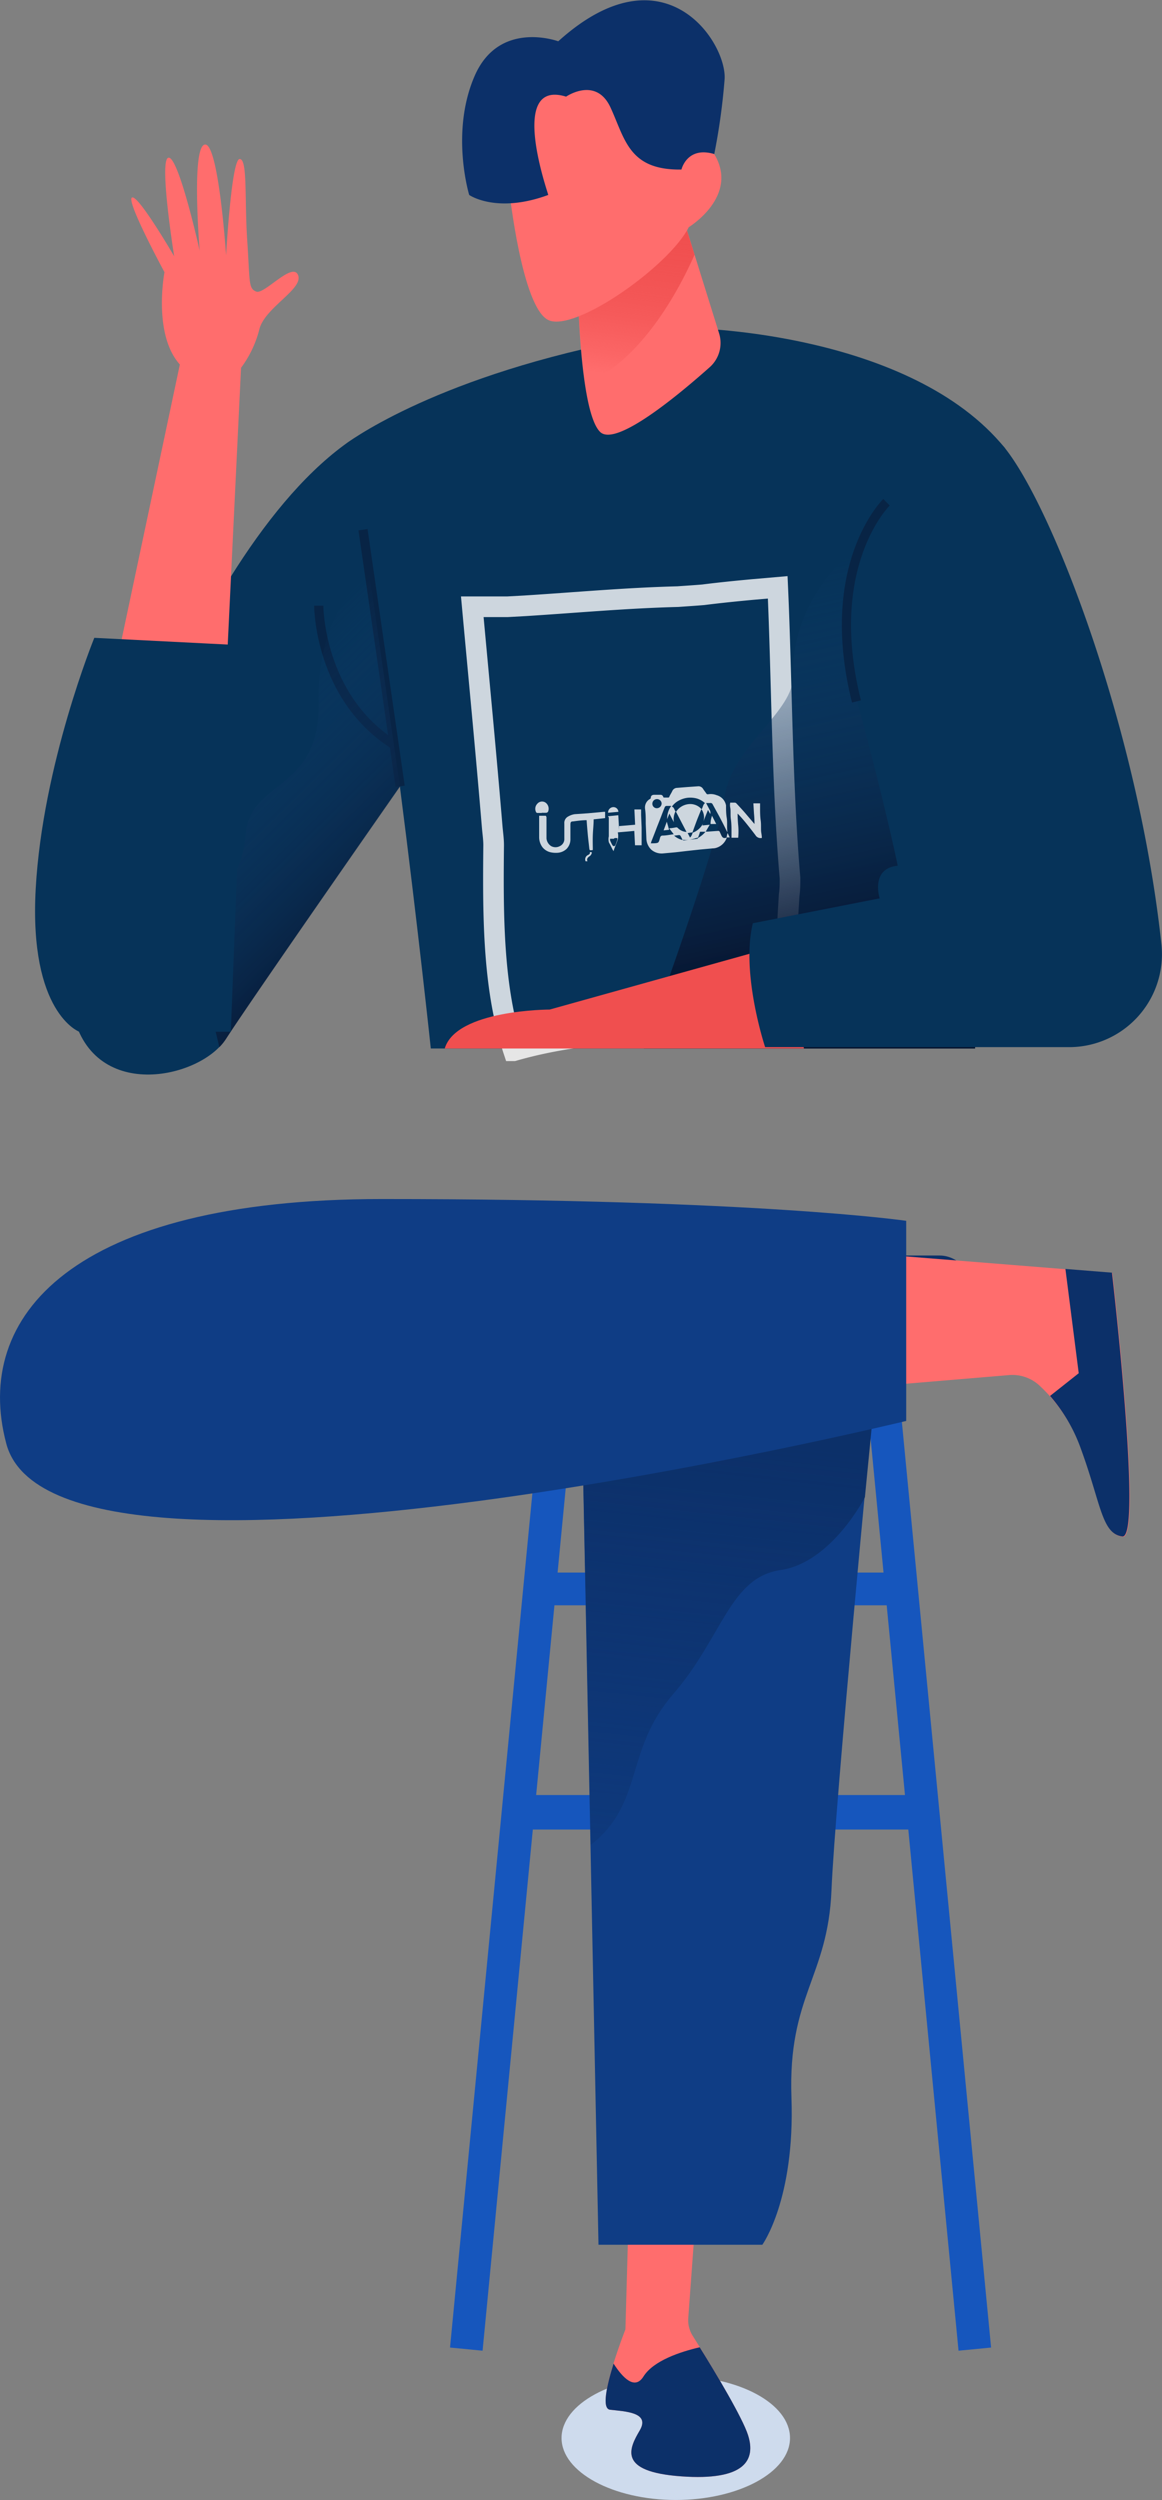 <svg xmlns="http://www.w3.org/2000/svg" xmlns:xlink="http://www.w3.org/1999/xlink" viewBox="0 0 112.61 242.13"><rect x="0" y="0" width="112.61" height="242.13" fill="#808080" stroke="none"/><defs><style>.cls-1,.cls-12,.cls-2,.cls-9{fill:none;stroke-miterlimit:10;}.cls-1,.cls-2{stroke:#1656bd;}.cls-1{stroke-width:3.17px;}.cls-2{stroke-width:3.34px;}.cls-3{fill:#0c3069;}.cls-4{fill:#cedbed;}.cls-5{fill:#ff6d6d;}.cls-6{fill:#0f3d85;}.cls-7{fill:url(#linear-gradient);}.cls-8{fill:#063359;}.cls-9{stroke:#082445;stroke-width:0.89px;}.cls-10{fill:url(#linear-gradient-2);}.cls-11{fill:url(#linear-gradient-3);}.cls-12{stroke:#fff;stroke-width:2px;}.cls-12,.cls-16{opacity:0.8;}.cls-13{fill:url(#linear-gradient-4);}.cls-14{fill:#f04f4f;}.cls-15{fill:url(#linear-gradient-5);}.cls-17{fill:#fff;}</style><linearGradient id="linear-gradient" x1="70.44" y1="139.44" x2="64.1" y2="198.1" gradientUnits="userSpaceOnUse"><stop offset="0" stop-color="#0c3069"/><stop offset="1" stop-color="#0c3069" stop-opacity="0"/></linearGradient><linearGradient id="linear-gradient-2" x1="38.75" y1="77.89" x2="21.58" y2="58.27" gradientUnits="userSpaceOnUse"><stop offset="0" stop-color="#80371d" stop-opacity="0.89"/><stop offset="0.07" stop-color="#80371d"/><stop offset="1" stop-color="#80371d" stop-opacity="0"/></linearGradient><linearGradient id="linear-gradient-3" x1="39.34" y1="89.43" x2="20.58" y2="70.27" gradientUnits="userSpaceOnUse"><stop offset="0" stop-color="#06132d"/><stop offset="1" stop-color="#134578" stop-opacity="0"/></linearGradient><linearGradient id="linear-gradient-4" x1="82.85" y1="93.05" x2="74.57" y2="55.53" xlink:href="#linear-gradient-3"/><linearGradient id="linear-gradient-5" x1="62.38" y1="20.25" x2="60.34" y2="36.43" gradientUnits="userSpaceOnUse"><stop offset="0" stop-color="#f04f4f"/><stop offset="0.15" stop-color="#f04f4f" stop-opacity="0.99"/><stop offset="0.28" stop-color="#f04f4f" stop-opacity="0.94"/><stop offset="0.4" stop-color="#f04f4f" stop-opacity="0.86"/><stop offset="0.53" stop-color="#f04f4f" stop-opacity="0.76"/><stop offset="0.65" stop-color="#f04f4f" stop-opacity="0.62"/><stop offset="0.76" stop-color="#f04f4f" stop-opacity="0.45"/><stop offset="0.88" stop-color="#f04f4f" stop-opacity="0.25"/><stop offset="0.99" stop-color="#f04f4f" stop-opacity="0.02"/><stop offset="1" stop-color="#f04f4f" stop-opacity="0"/></linearGradient></defs><g id="Layer_2" data-name="Layer 2"><g id="man_2" data-name="man 2"><line class="cls-1" x1="54.65" y1="129.43" x2="45.19" y2="227.5"/><line class="cls-1" x1="85.01" y1="129.43" x2="94.47" y2="227.5"/><line class="cls-1" x1="52.3" y1="153.88" x2="87.52" y2="153.88"/><line class="cls-2" x1="50.36" y1="175.51" x2="89.45" y2="175.51"/><rect class="cls-3" x="45.19" y="121.59" width="49.27" height="10.66" rx="3.4"/><path class="cls-4" d="M76.56,236.11c0,3.32-5,6-11.07,6s-11.07-2.7-11.07-6,4.95-6,11.07-6S76.56,232.78,76.56,236.11Z"/><path class="cls-5" d="M60.9,215.34l-.29,10.25s-3,7.61-1.49,7.78,3.9.26,2.88,2-2.19,4,4,4.45,7.27-1.57,6.49-4c-.62-1.94-4.06-7.53-5.36-9.61a2.82,2.82,0,0,1-.43-1.72l.85-11.63Z"/><path class="cls-3" d="M59.12,233.37c1.52.17,3.9.26,2.88,2s-2.19,4,4,4.45,7.27-1.57,6.49-4c-.53-1.66-3.12-6-4.68-8.5-1.89.44-4.49,1.3-5.45,2.83-.84,1.34-2,.15-2.9-1.25C58.81,231,58.29,233.27,59.12,233.37Z"/><path class="cls-6" d="M56.44,139.55,58,217.39H73.88s3.17-4.38,2.82-14.25,3.53-11.62,3.88-20.08,4-46.51,4-46.51Z"/><path class="cls-7" d="M83.82,145s-3.24,6.34-8.17,7.05-5.64,6.51-10.4,12-2.81,10.57-8,14.62l-.8-39.1,28.19-3Z"/><path class="cls-5" d="M85.86,134.17l11.92-1a3.86,3.86,0,0,1,2.94,1,15.55,15.55,0,0,1,4.08,6.2c1.94,5.29,2,8.19,4,8.46s-1-25.55-1-25.55l-24.23-1.94Z"/><path class="cls-3" d="M103.25,122.89l1.29,10.1-2.78,2.2a15.92,15.92,0,0,1,3,5.15c1.94,5.29,2,8.19,4,8.46s-1-25.55-1-25.55Z"/><path class="cls-8" d="M67.31,31.8c-21.13,3-31.38,9.51-33.55,11h0l-.44.32h0C17.31,54.94,6,92.72,7,97.8c1.76,9.07,12.42,6.69,14.88,2.82,1.94-3.05,12.44-18.12,16.87-24.47,1.73,13.42,3,25.39,3,25.39H94.49L97.4,43.41C88.29,32.18,67.31,31.8,67.31,31.8Z"/><line class="cls-9" x1="38.78" y1="76.15" x2="35.18" y2="51.3"/><path class="cls-9" d="M30.89,58.66s0,8.87,7.31,13.47"/><path class="cls-5" d="M21.89,66.16l1.47-30.54a10.59,10.59,0,0,0,1.77-3.71c.5-2.11,4.29-3.91,3.76-5.26s-3.27,1.89-4.05,1.59-.61-.89-.88-4.94.05-7.93-.74-7.9-1.31,9.32-1.31,9.32S21.18,13.78,19.85,14s-.5,10.27-.5,10.27-2-9-3-9,.53,9.55.53,9.55-3.49-6-4.09-5.69,3.15,7.23,3.15,7.23-1.15,6,1.49,8.94L11,65.64Z"/><polygon class="cls-10" points="39.05 78.24 39.05 78.24 39.05 78.23 39.05 78.24"/><path class="cls-11" d="M38.76,76.19l-3-20.85s-5.07,3.77-4.88,12.59-6.68,7.5-7.08,12.92-5.24,9.37-5.24,9.37l2.7,11.19a5,5,0,0,0,.64-.79C23.85,97.58,34.31,82.56,38.76,76.19Z"/><path class="cls-12" d="M77.42,99a7.78,7.78,0,0,1-4.68,1c-.56,0-1.13-.08-1.68-.15-7.29-.09-14.29-.09-21.29,1.91a30.82,30.82,0,0,1-.84-3.07c-1.16-5.26-1.15-11.08-1.09-16.83,0-.6-.09-1.19-.14-1.78-.59-7.09-1.26-14-1.93-21.32,1,0,2,0,3.43,0l1.65-.09c4.94-.31,9.77-.76,14.84-.89.83-.06,1.65-.11,2.47-.18,1.58-.2,3.18-.36,4.79-.51l2.42-.21c.4,8.93.4,18.93,1.19,28.15,0,.55,0,1.1-.08,1.65-.23,3.88-.6,7.83.94,11.61A5.33,5.33,0,0,0,77.42,99Z"/><path class="cls-13" d="M62.39,101.54h32.1l2.32-46.39L84,52.13c-5.68,4.36-7.27,9.57-7.13,13.21s-6,6.87-6.68,12C69.61,81.43,64.51,95.7,62.39,101.54Z"/><path class="cls-14" d="M76,91.43,53.27,97.77s-9.05,0-10.17,3.77H77.91Z"/><path class="cls-6" d="M.61,139.81C-2.67,127.48,7,116.12,37,116.12c36.42,0,50.82,2.11,50.82,2.11v19.38S5.36,157.69.61,139.81Z"/><path class="cls-5" d="M66.32,21.49l3.37,10.8a3.14,3.14,0,0,1-.91,3.27c-2.88,2.56-9,7.7-10.59,6.3C56.15,40,56,27.79,56,27.79Z"/><path class="cls-15" d="M67.31,24.67l-1-3.18L56,27.79a81,81,0,0,0,.73,9.43C62.18,34.84,65.74,28.21,67.31,24.67Z"/><path class="cls-5" d="M49.35,18.4S50.57,29.8,53.15,31s11.7-5.23,13.6-9c0,0,4.93-3,2.47-7.07L58.09,5.41l-9.8,3.27Z"/><path class="cls-3" d="M54.86,9.36s2.9-2,4.31,1.06,1.77,6.08,6.87,6c0,0,.53-2.29,3.18-1.5a61.91,61.91,0,0,0,1-7.22c.27-3.52-5.81-13-16.12-3.7,0,0-5.72-2.12-8.1,3.35s-.53,11.53-.53,11.53,2.64,1.85,7.66,0C53.18,18.87,49.13,7.6,54.86,9.36Z"/><path class="cls-8" d="M23.81,62.51,22.37,99.92H7.68S2.8,98.11,3.46,86.08,9.14,61.77,9.14,61.77Z"/><path class="cls-8" d="M97.4,43.41c4.76,6,12.93,27.45,15.15,48a9,9,0,0,1-9,10H74.15s-2.38-7.14-1.19-12L85.25,87S84.32,84.1,87,83.84c0,0-1.32-6.49-4.62-18.44S92.25,36.93,97.4,43.41Z"/><path class="cls-9" d="M85.91,48.64S79.69,54.71,83,67.93"/><g id="Layer_2-2" data-name="Layer 2" class="cls-16"><g id="Layer_1-2" data-name="Layer 1-2"><path class="cls-17" d="M67.13,80.64a1.8,1.8,0,0,0,1-.89,1.45,1.45,0,0,0-.06.19l.71-.07-.39.67.16,0,1-.07a.18.18,0,0,1,.22.13.37.37,0,0,0,.05.11c.12.26.2.58.62.39a1.55,1.55,0,0,1-1,1,1.15,1.15,0,0,1-.37.06l-1.2.11-1.2.13-1.21.14-1.21.11a1.53,1.53,0,0,1-1.13-.36,1.56,1.56,0,0,1-.48-1.09l-.06-1.44c0-.48,0-1-.07-1.45a.94.94,0,0,1,.49-.94.14.14,0,0,0,.07-.11c0-.19.12-.28.32-.29l.49,0c.26,0,.31,0,.43.27l.45,0s.09,0,.11-.09.2-.36.28-.54a.52.52,0,0,1,.47-.31l1-.08,1-.07a.52.52,0,0,1,.51.24c.09.15.21.29.31.44a.17.17,0,0,0,.19.09,1.53,1.53,0,0,1,.82.09A1.26,1.26,0,0,1,70.36,78c0,.39,0,.79.07,1.21s0,.85.06,1.3a.25.25,0,0,1,0,.08l-.09-.16c-.22-.46-.45-.9-.67-1.32l-.67-1.22a.22.22,0,0,0-.25-.12l-.38,0c.13.26.28.52.4.78a.55.55,0,0,1,0,.28l-.22-.39c-.15.38-.3.74-.44,1.12a1.38,1.38,0,0,0-.2-1.2l-.38.94c-.16.42-.32.86-.48,1.31l-.55.08a.35.35,0,0,0,0-.06l-.52-1-.52-1-.05-.06a1.65,1.65,0,0,0-.16,1.06c-.15-.27-.29-.54-.44-.84-.08.2-.15.37-.21.54a2,2,0,0,1,.39-1.28l-.43,0a.2.2,0,0,0-.21.15c-.11.27-.22.55-.32.82l-.33.84c-.11.27-.21.55-.32.83l-.33.84s0,.09-.05.14h.15c.18,0,.41,0,.54-.06s.17-.34.23-.52a.23.23,0,0,1,.22-.17c.36,0,.72-.08,1.09-.13l-.44-.57a5.48,5.48,0,0,0,.64-.09.2.2,0,0,1,.21.07,1.28,1.28,0,0,0,.88.37c.1.17.19.35.29.54C67,81,67.06,80.84,67.13,80.64Zm.52.51a2.5,2.5,0,0,0,.72-.6l-.47,0s-.08,0-.08.06-.11.33-.17.5c-.28.07-.56.17-.85.22a3.11,3.11,0,0,1-.61,0l0,.05a.41.41,0,0,0,.18,0l1-.12C67.47,81.35,67.59,81.32,67.65,81.15Zm-2.14-2.52a1.65,1.65,0,0,1,1.18-.75,1.45,1.45,0,0,1,1.3.49c.14-.19.12-.44.33-.59a2.08,2.08,0,0,0-.79-.45,2.48,2.48,0,0,0-.9-.07,2.42,2.42,0,0,0-.86.28,1.94,1.94,0,0,0-.66.58C65.37,78.19,65.34,78.49,65.51,78.63Zm-1.87-1.24a.45.45,0,0,0-.42.47.43.43,0,0,0,.47.41h0a.47.47,0,0,0,.43-.47.45.45,0,0,0-.48-.41Zm1.69,3.54a1.84,1.84,0,0,0,.82.42c-.07-.15-.13-.28-.2-.4a.18.18,0,0,0-.13-.08l-.49.06Z"/><path class="cls-17" d="M58.64,78.62v.61l-1.11.12c0,.53-.06,1-.08,1.53s0,1,0,1.44l0,0c-.32.05-.32.05-.35-.24s-.1-.85-.14-1.29-.08-.9-.11-1.36c-.43,0-.87.06-1.31.12-.24,0-.26.1-.26.35,0,.49,0,1,0,1.44a1.33,1.33,0,0,1-.38.88,1.42,1.42,0,0,1-.89.37,2.41,2.41,0,0,1-.65-.05,1.41,1.41,0,0,1-.79-.49,1.62,1.62,0,0,1-.32-.93q0-.51,0-1.05V79c.21,0,.43,0,.64,0,0,0,.07.1.07.15,0,.32,0,.64,0,.94s0,.62,0,.92c0,.06,0,.13,0,.19a1,1,0,0,0,.45.74.88.88,0,0,0,.85,0,.76.76,0,0,0,.43-.75q0-.7,0-1.44a.69.69,0,0,1,.36-.67,1.77,1.77,0,0,1,.64-.23L57,78.76l1.51-.14Z"/><path class="cls-17" d="M73.83,81.15a.57.57,0,0,1-.62-.27c-.28-.37-.56-.73-.85-1.09s-.58-.7-.88-1c0,0,0,.55.06,1.14s0,1.2,0,1.2h-.65s0-.23,0-.57,0-.79-.06-1.21,0-.83-.06-1.13,0-.49,0-.49h.46a.27.27,0,0,1,.15.09c.27.29.54.58.81.89l.8.94.13.15s0-.53-.05-1l-.06-1h.65l0,.52c0,.3,0,.72.06,1.15s0,.86.06,1.2S73.83,81.15,73.83,81.15Z"/><path class="cls-17" d="M58.92,79.05l1-.1L60,80.42h0V80l1.55-.13-.07-1.48.65,0,0,.55.05,1.19,0,1.19,0,.54-.64,0-.07-1.39-1.6.14a1.45,1.45,0,0,1-.08.92c-.1.29-.24.58-.33.9l-.11-.18c-.11-.22-.22-.45-.34-.66A1.22,1.22,0,0,1,59,81l0-.91c0-.31,0-.62,0-.93A.41.41,0,0,1,58.92,79.05Zm.57,2.18s-.05,0-.08,0l-.28,0a.36.36,0,0,0,0,.18,4,4,0,0,0,.23.46s.1.09.14.08a.19.19,0,0,0,.14-.11,5.17,5.17,0,0,0,.18-.51.35.35,0,0,0,0-.16.88.88,0,0,0-.28,0S59.53,81.21,59.49,81.23Z"/><path class="cls-17" d="M52.51,78.73H52.1a.16.16,0,0,1-.17-.13.7.7,0,0,1,.14-.76.6.6,0,0,1,.8-.11.73.73,0,0,1,.24.88.26.26,0,0,1-.14.1,3.53,3.53,0,0,1-.46,0Z"/><path class="cls-17" d="M59.93,78.62l-1,.09a.52.52,0,0,1,.45-.54A.48.48,0,0,1,59.93,78.62Z"/><path class="cls-17" d="M69,79l.41.8-.55,0C68.85,79.58,68.9,79.3,69,79Z"/><path class="cls-17" d="M57.16,82.52c.16,0,.23,0,.18.12a.52.52,0,0,1-.17.26c-.2.13-.34.26-.24.51l-.18,0a.46.46,0,0,1,.2-.59C57.07,82.76,57.21,82.69,57.16,82.52Z"/><path class="cls-17" d="M70.72,81.1h-.3c0-.14.06-.27.09-.43Z"/><path class="cls-17" d="M67.65,81.15c-.06.17-.18.2-.33.21l-1,.12a.41.41,0,0,1-.18,0l0-.05a3.11,3.11,0,0,0,.61,0c.29,0,.57-.15.85-.22Z"/><path class="cls-17" d="M64.84,80.36l-.53.06.31-.84C64.7,79.84,64.77,80.1,64.84,80.36Z"/></g></g></g></g></svg>